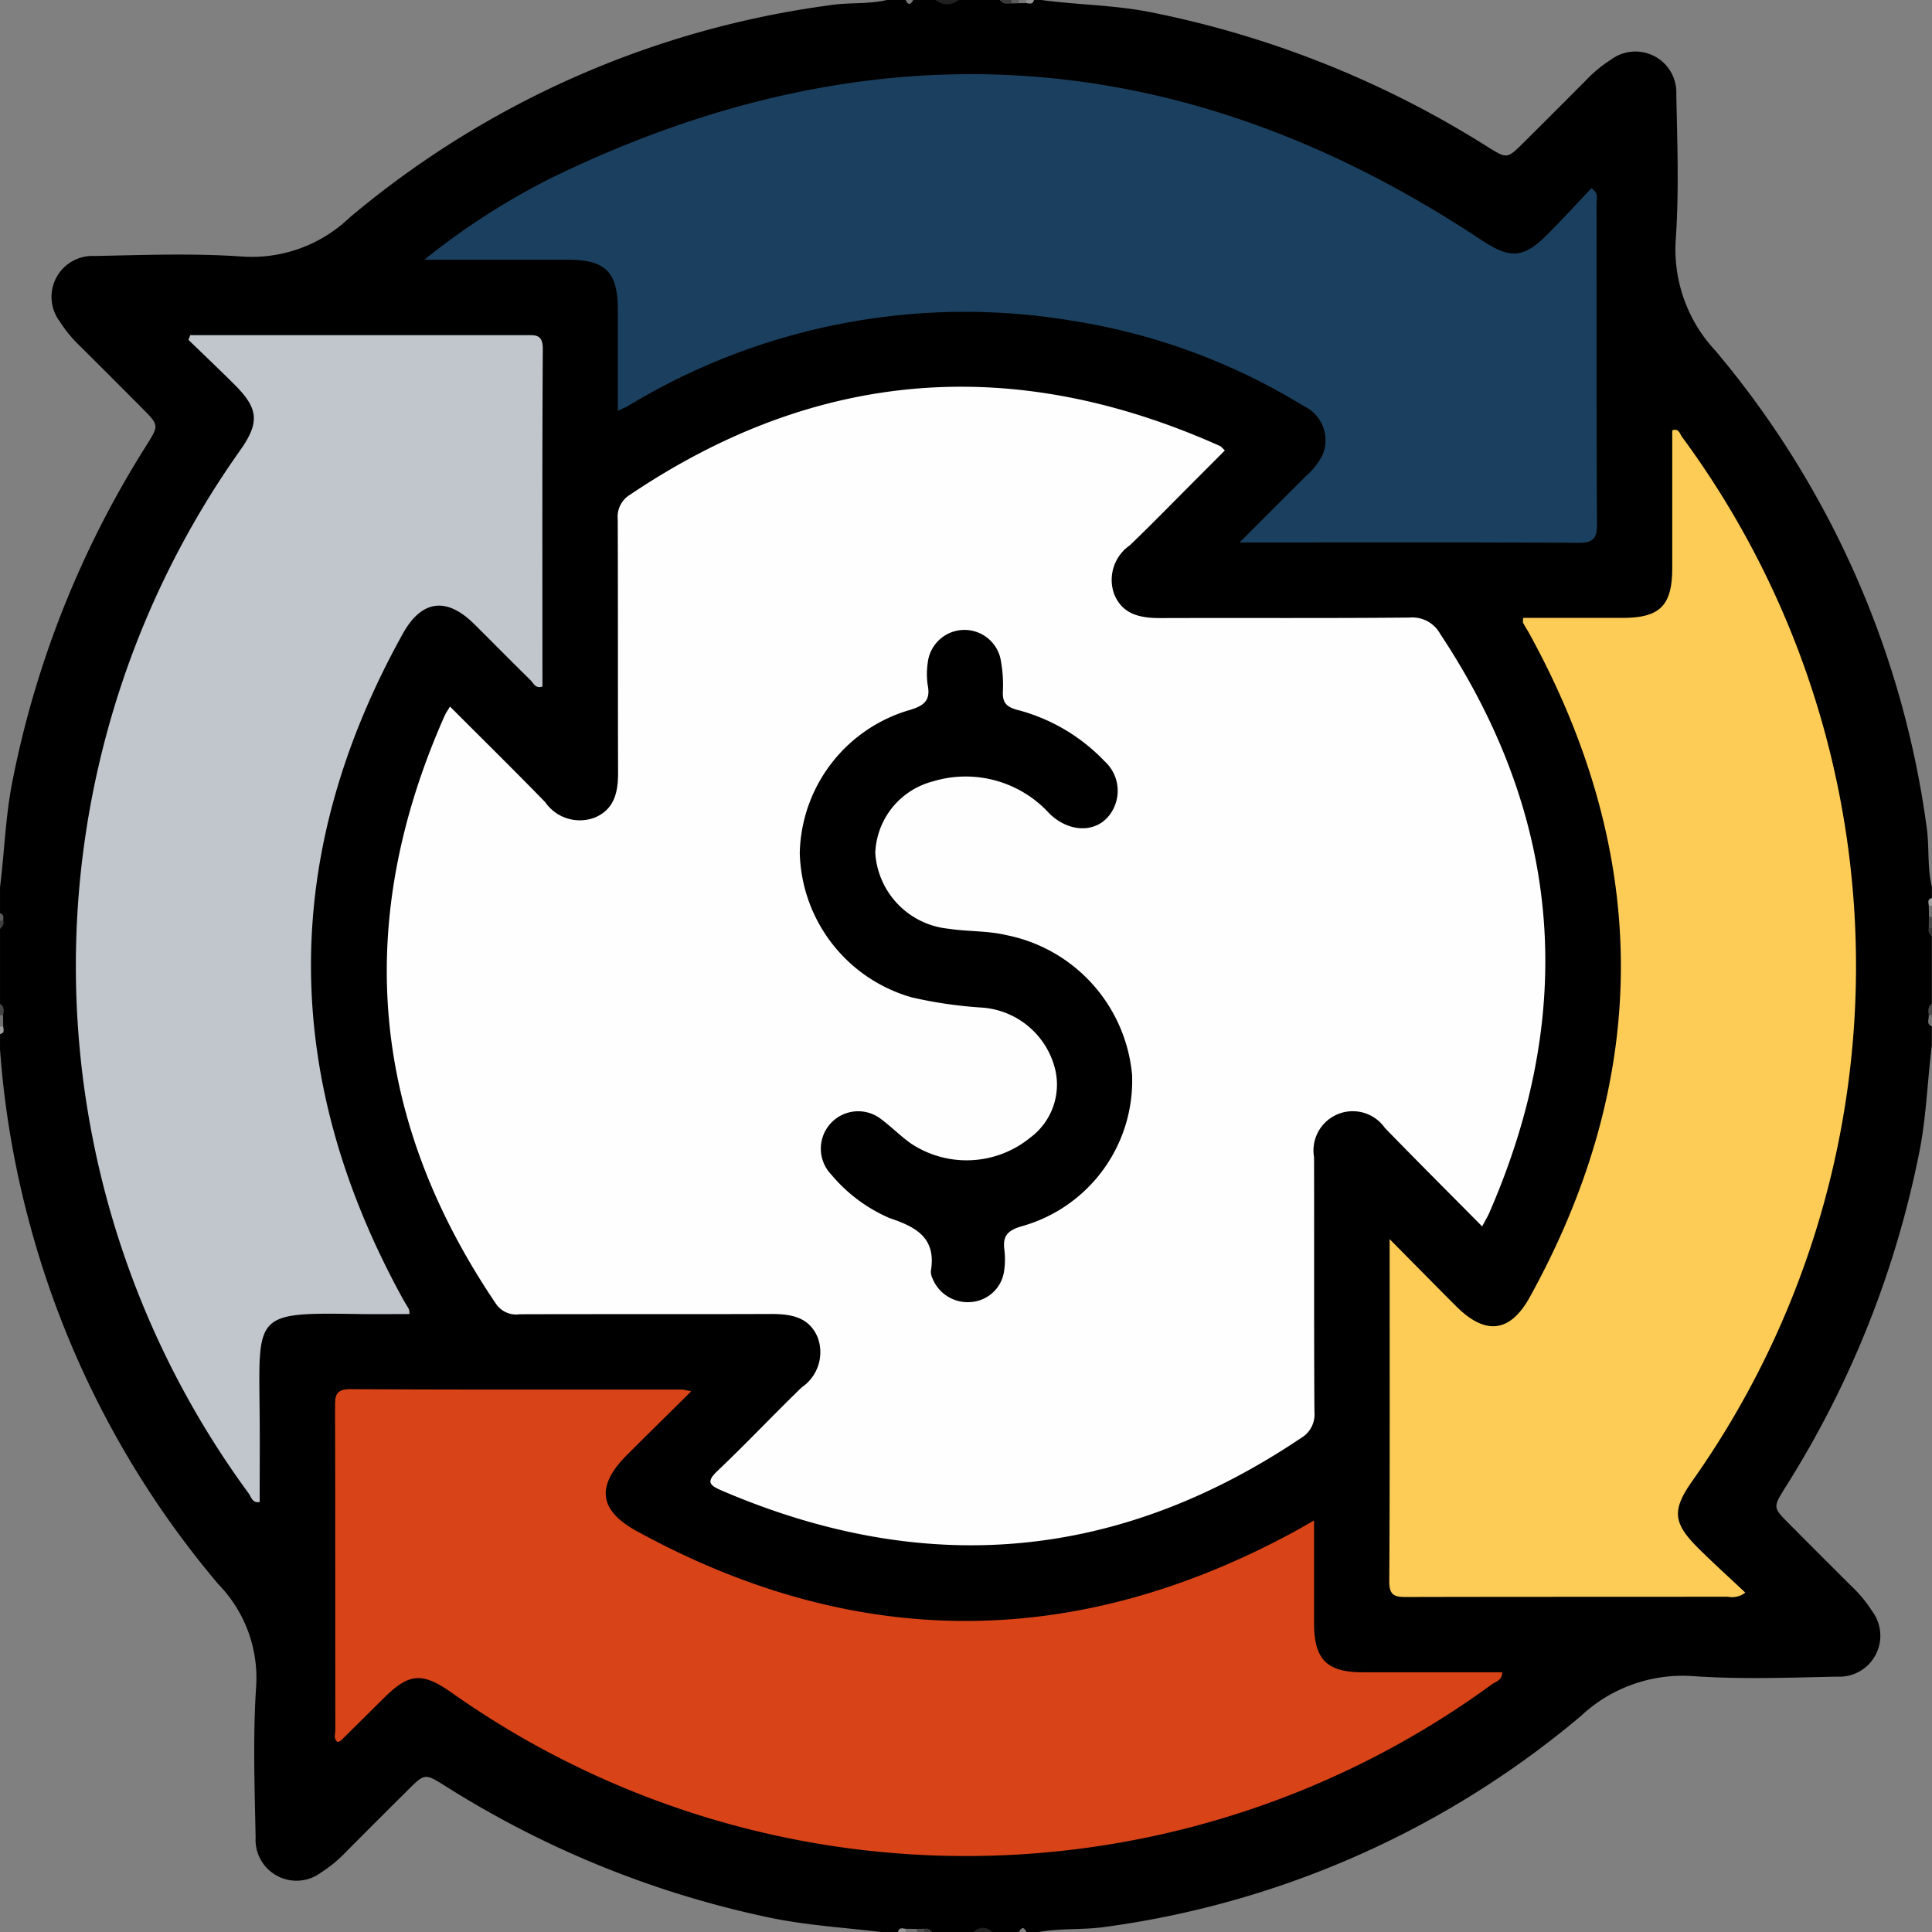 <svg xmlns="http://www.w3.org/2000/svg" width="84.01" height="84.011" viewBox="0 0 84.01 84.011">
  <rect x="0" y="0" width="84.01" height="84.011" fill="#808080" stroke="none"/>
  <g id="Grupo_129590" data-name="Grupo 129590" transform="translate(-1335.989 -400.704)">
    <g id="Grupo_129061" data-name="Grupo 129061" transform="translate(987.915 142.63)">
      <path id="Trazado_189065" data-name="Trazado 189065" d="M386.634,258.074h.82a.213.213,0,0,0,.328,0h.984a1.255,1.255,0,0,0,.985,0h1.8c.144.141.325.063.489.084h.612c.13-.009.27.029.376-.084h.328c1.56.213,3.136.215,4.694.519a43.182,43.182,0,0,1,14.687,5.852c.868.541.871.543,1.587-.168q1.367-1.358,2.725-2.724a5.683,5.683,0,0,1,1.073-.883,1.779,1.779,0,0,1,2.843,1.523c.044,2.076.12,4.161-.019,6.228a6.456,6.456,0,0,0,1.736,4.921,40.6,40.6,0,0,1,9.17,20.706c.123.858.018,1.736.227,2.587v.492c-.121.112-.074.26-.085.4s0,.283,0,.424v.425c.011.136-.037.284.084.4v2.954c-.142.144-.063.327-.084.492.021.165-.058.348.084.492v.82c-.191,1.508-.236,3.029-.524,4.531a42.892,42.892,0,0,1-5.848,14.687c-.54.866-.544.868.168,1.585q1.358,1.366,2.724,2.725a5.686,5.686,0,0,1,.884,1.073,1.78,1.78,0,0,1-1.522,2.845c-2.076.045-4.161.121-6.228-.019a6.463,6.463,0,0,0-4.921,1.736,40.551,40.551,0,0,1-20.706,9.169c-.966.138-1.952.042-2.914.229H392.7a.212.212,0,0,0-.328,0h-1.149a.888.888,0,0,0-.821,0h-1.8c-.107-.114-.248-.076-.379-.085h-.715c-.132.009-.274-.031-.383.084h-.656c-1.644-.2-3.3-.295-4.929-.635a42.838,42.838,0,0,1-14.122-5.735c-.859-.539-.876-.539-1.59.17q-1.367,1.357-2.725,2.723a5.661,5.661,0,0,1-1.073.883,1.779,1.779,0,0,1-2.841-1.526c-.043-2.185-.121-4.379.022-6.555a5.832,5.832,0,0,0-1.644-4.459,40.531,40.531,0,0,1-8.21-15.7,40.048,40.048,0,0,1-1.282-7.555v-.656c.12-.11.074-.257.085-.391s0-.28,0-.42c-.022-.168.059-.354-.085-.5v-3.282c.1-.091.081-.213.085-.328s.016-.237-.085-.328v-1.149c.191-1.508.234-3.029.525-4.53a42.689,42.689,0,0,1,5.845-14.686c.541-.863.542-.873-.169-1.589q-1.357-1.367-2.724-2.725a5.671,5.671,0,0,1-.883-1.073,1.779,1.779,0,0,1,1.525-2.842c2.131-.043,4.27-.125,6.391.022a6.148,6.148,0,0,0,4.69-1.692,40.8,40.8,0,0,1,20.853-9.23C384.957,258.169,385.809,258.27,386.634,258.074Z"/>
      <path id="Trazado_189066" data-name="Trazado 189066" d="M534.987,258.074a.745.745,0,0,1-.985,0Z" transform="translate(-145.236)" fill="#202020"/>
      <path id="Trazado_189067" data-name="Trazado 189067" d="M541.5,641.281a.555.555,0,0,1,.82,0Z" transform="translate(-151.092 -299.196)" fill="#212121"/>
      <path id="Trazado_189068" data-name="Trazado 189068" d="M731.281,440.547q0-.25.007-.5c.052-.057.1-.049.134.016v.492Q731.346,440.667,731.281,440.547Z" transform="translate(-299.338 -142.116)" fill="#474747"/>
      <path id="Trazado_189069" data-name="Trazado 189069" d="M731.421,438.3a.77.77,0,0,0-.134-.016q0-.243-.007-.485c.051-.063.1-.064.141.008Z" transform="translate(-299.337 -140.354)" fill="#737373"/>
      <path id="Trazado_189070" data-name="Trazado 189070" d="M348.074,457.5c.21.126.162.32.134.508-.052.054-.1.052-.134-.016Z" transform="translate(0 -155.778)" fill="#454545"/>
      <path id="Trazado_189071" data-name="Trazado 189071" d="M731.21,458c-.027-.189-.061-.379.141-.5v.492Q731.289,458.093,731.21,458Z" transform="translate(-299.266 -155.778)" fill="#494949"/>
      <path id="Trazado_189072" data-name="Trazado 189072" d="M348.074,459.747a.791.791,0,0,0,.134.016q0,.242.007.485c-.051.067-.1.061-.141-.009Z" transform="translate(0 -157.535)" fill="#717171"/>
      <path id="Trazado_189073" data-name="Trazado 189073" d="M731.188,459.759c.047-.005.094-.009.141-.012v.492C731.06,460.144,731.2,459.93,731.188,459.759Z" transform="translate(-299.244 -157.535)" fill="#737373"/>
      <path id="Trazado_189074" data-name="Trazado 189074" d="M547.248,258.223c-.186.014-.378.051-.5-.149h.492c.052.03.07.062.055.1S547.264,258.223,547.248,258.223Z" transform="translate(-155.191)" fill="#3a3a3a"/>
      <path id="Trazado_189075" data-name="Trazado 189075" d="M527.785,641.285l.487.006c.061.025.084.053.067.085s-.036.05-.055.05h-.492c-.052-.029-.07-.059-.055-.091S527.769,641.285,527.785,641.285Z" transform="translate(-140.338 -299.341)" fill="#737373"/>
      <path id="Trazado_189076" data-name="Trazado 189076" d="M348.074,439.505c.174.05.154.185.141.318-.041.082-.088.086-.141.01Z" transform="translate(0 -141.723)" fill="#5c5c5c"/>
      <path id="Trazado_189077" data-name="Trazado 189077" d="M731.357,436.834c-.047,0-.095,0-.141-.008-.016-.135-.07-.286.141-.32Z" transform="translate(-299.272 -139.38)" fill="#9f9f9f"/>
      <path id="Trazado_189078" data-name="Trazado 189078" d="M348.074,440.969l.141-.01a.277.277,0,0,1-.141.338Z" transform="translate(0 -142.858)" fill="#3f3f3f"/>
      <path id="Trazado_189079" data-name="Trazado 189079" d="M731.253,442.47l.141.007v.328A.277.277,0,0,1,731.253,442.47Z" transform="translate(-299.31 -144.039)" fill="#363636"/>
      <path id="Trazado_189080" data-name="Trazado 189080" d="M348.074,462c.047,0,.094,0,.141.009.016.135.07.286-.141.32Z" transform="translate(0 -159.291)" fill="#9d9d9d"/>
      <path id="Trazado_189081" data-name="Trazado 189081" d="M552.109,258.074c-.04.2-.187.157-.322.137q-.086-.042-.06-.089c.018-.032.036-.048.054-.048Z" transform="translate(-159.076)" fill="#939393"/>
      <path id="Trazado_189082" data-name="Trazado 189082" d="M550.609,258.074c0,.046,0,.091.006.137l-.327,0q-.087-.043-.061-.091c.018-.033.036-.05.054-.05Z" transform="translate(-157.905)" fill="#787878"/>
      <path id="Trazado_189083" data-name="Trazado 189083" d="M549.323,258.074a1.051,1.051,0,0,0,.007.141l-.327.008a.827.827,0,0,1-.008-.149Z" transform="translate(-156.947)" fill="#5c5c5c"/>
      <path id="Trazado_189084" data-name="Trazado 189084" d="M526.826,641.221a.868.868,0,0,1,.007.141h-.328C526.542,641.154,526.691,641.2,526.826,641.221Z" transform="translate(-139.379 -299.276)" fill="#959595"/>
      <path id="Trazado_189085" data-name="Trazado 189085" d="M530.21,641.424c0-.045-.008-.09-.013-.135l.331-.006q.09.041.064.09c-.017.034-.035.051-.054.051Z" transform="translate(-142.263 -299.339)" fill="#4e4e4e"/>
      <path id="Trazado_189086" data-name="Trazado 189086" d="M531.719,641.4c0-.047,0-.094-.01-.141a.28.28,0,0,1,.338.141Z" transform="translate(-143.444 -299.31)" fill="#363636"/>
      <path id="Trazado_189087" data-name="Trazado 189087" d="M528.333,258.074c-.109.206-.219.244-.328,0Z" transform="translate(-140.551)" fill="#7a7a7a"/>
      <path id="Trazado_189088" data-name="Trazado 189088" d="M550.5,641.323c.109-.207.219-.244.328,0Z" transform="translate(-158.12 -299.238)" fill="#7c7c7c"/>
      <path id="Trazado_189089" data-name="Trazado 189089" d="M472.537,371.415c-1.463-1.478-2.856-2.866-4.226-4.278a1.708,1.708,0,0,0-3.083,1.273c.009,3.691-.008,7.381.016,11.072a1.187,1.187,0,0,1-.583,1.135c-7.988,5.369-16.388,6.067-25.2,2.28-.529-.228-.669-.381-.175-.849,1.249-1.185,2.431-2.44,3.668-3.638a1.846,1.846,0,0,0,.687-2.174c-.381-.9-1.182-1.015-2.052-1.012-3.636.014-7.272,0-10.908.012a1.057,1.057,0,0,1-1.031-.462c-5.489-8.109-6.189-16.63-2.23-25.559.052-.118.129-.224.235-.405,1.412,1.414,2.791,2.77,4.139,4.156a1.829,1.829,0,0,0,2.177.664c.855-.373,1-1.137.993-1.982-.012-3.663,0-7.326-.015-10.989a1.12,1.12,0,0,1,.549-1.069c8.159-5.491,16.71-6.109,25.645-2.107.046.021.079.071.206.191l-1.174,1.177c-.986.986-1.957,1.987-2.963,2.952a1.825,1.825,0,0,0-.68,2.106c.36.906,1.148,1.057,2.025,1.054,3.609-.012,7.217.012,10.826-.022a1.375,1.375,0,0,1,1.323.7c5.319,8.021,5.969,16.428,2.127,25.217C472.767,371,472.683,371.139,472.537,371.415Z" transform="translate(-60.014 -60.013)" fill="#fefefe"/>
      <path id="Trazado_189090" data-name="Trazado 189090" d="M432.4,280.851a30.766,30.766,0,0,1,5.61-3.6q20.914-10.132,40.3,2.708c1.318.876,1.873.86,2.991-.273.631-.639,1.238-1.3,1.846-1.944.337.223.222.463.223.657.008,4.648-.007,9.3.021,13.944,0,.647-.172.821-.818.817-4.675-.028-9.351-.015-14.027-.015h-.7c1.056-1.056,1.97-1.971,2.886-2.885a3.071,3.071,0,0,0,.712-.891,1.645,1.645,0,0,0-.807-2.158,27.312,27.312,0,0,0-10.077-3.709,28.267,28.267,0,0,0-19.3,3.706c-.111.065-.233.111-.448.213,0-1.531,0-2.971,0-4.41,0-1.626-.539-2.159-2.169-2.161C436.653,280.848,434.658,280.851,432.4,280.851Z" transform="translate(-65.874 -11.483)" fill="#1b3f5e"/>
      <path id="Trazado_189091" data-name="Trazado 189091" d="M368.132,324.653h.539q7.012,0,14.024,0c.424,0,.772-.06.768.6-.03,4.892-.016,9.784-.016,14.678-.3.112-.394-.156-.531-.29-.821-.8-1.625-1.623-2.441-2.43-1.191-1.179-2.276-1.059-3.1.425-5.326,9.587-5.3,19.194-.06,28.808.1.192.22.377.328.567a1.1,1.1,0,0,1,.025.207c-.724,0-1.439.01-2.155,0-4.646-.072-4.4-.043-4.362,4.4.011,1.255,0,2.511,0,3.773-.32.057-.365-.217-.476-.371a38.756,38.756,0,0,1-.375-45.355c.86-1.218.805-1.819-.245-2.865-.658-.655-1.332-1.295-2-1.942Z" transform="translate(-11.786 -52.005)" fill="#c0c6cc"/>
      <path id="Trazado_189092" data-name="Trazado 189092" d="M457.177,539.778c0,1.576,0,3.021,0,4.465,0,1.579.553,2.137,2.107,2.139,2.019,0,4.038,0,6.071,0,.01.352-.282.405-.459.534a38.757,38.757,0,0,1-45.232.345c-1.277-.894-1.842-.842-2.932.239q-.932.924-1.865,1.846a.53.53,0,0,1-.144.069c-.2-.138-.106-.347-.106-.518-.006-4.675,0-9.351-.011-14.026,0-.485,0-.8.664-.8,4.812.028,9.624.015,14.436.018a2.967,2.967,0,0,1,.386.078c-.983.973-1.889,1.863-2.787,2.76-1.346,1.344-1.243,2.4.409,3.311,9.556,5.237,19.12,5.2,28.677-.01C456.605,540.112,456.813,539.987,457.177,539.778Z" transform="translate(-51.963 -215.592)" fill="#d84318"/>
      <path id="Trazado_189093" data-name="Trazado 189093" d="M639.572,394.029a.923.923,0,0,1-.755.18c-4.648.006-9.3,0-13.944.012-.5,0-.786-.026-.782-.676.029-4.785.016-9.57.016-14.354v-.532c1.073,1.082,1.983,2.009,2.9,2.926,1.267,1.262,2.34,1.148,3.2-.415,5.281-9.569,5.255-19.154.031-28.739-.1-.192-.224-.375-.327-.568-.021-.04,0-.1,0-.218,1.44,0,2.882,0,4.324,0,1.629,0,2.159-.536,2.161-2.167q0-2.994,0-5.987c.285-.107.329.153.424.282a38.772,38.772,0,0,1,.432,45.425c-.865,1.235-.824,1.793.238,2.861C638.159,392.728,638.862,393.359,639.572,394.029Z" transform="translate(-215.607 -66.703)" fill="#fccc56"/>
      <path id="Trazado_189094" data-name="Trazado 189094" d="M510.258,392.928a3.542,3.542,0,0,0,3.189,3.292c.837.128,1.687.081,2.521.279a6.824,6.824,0,0,1,5.456,6.073,6.571,6.571,0,0,1-4.851,6.6c-.6.186-.777.448-.7,1.021a3.428,3.428,0,0,1-.012.9,1.567,1.567,0,0,1-1.421,1.357,1.647,1.647,0,0,1-1.694-1.027.677.677,0,0,1-.071-.318c.24-1.425-.613-1.909-1.787-2.3a6.8,6.8,0,0,1-2.542-1.895,1.625,1.625,0,0,1,2.191-2.392c.436.328.823.721,1.267,1.037a4.372,4.372,0,0,0,5.18-.242,2.87,2.87,0,0,0,1.051-3.146,3.533,3.533,0,0,0-3.125-2.518,18.881,18.881,0,0,1-3.07-.446,6.7,6.7,0,0,1-4.865-6.285,6.626,6.626,0,0,1,4.824-6.222c.593-.186.866-.419.74-1.06a3.391,3.391,0,0,1,0-.98,1.607,1.607,0,0,1,3.156-.214,5.857,5.857,0,0,1,.111,1.464c-.02.466.141.657.59.787a8.037,8.037,0,0,1,3.834,2.244,1.735,1.735,0,0,1,.435,1.954c-.489,1.158-1.849,1.27-2.828.327a4.922,4.922,0,0,0-5.093-1.4A3.346,3.346,0,0,0,510.258,392.928Z" transform="translate(-124.124 -97.761)"/>
    </g>
  </g>
</svg>
